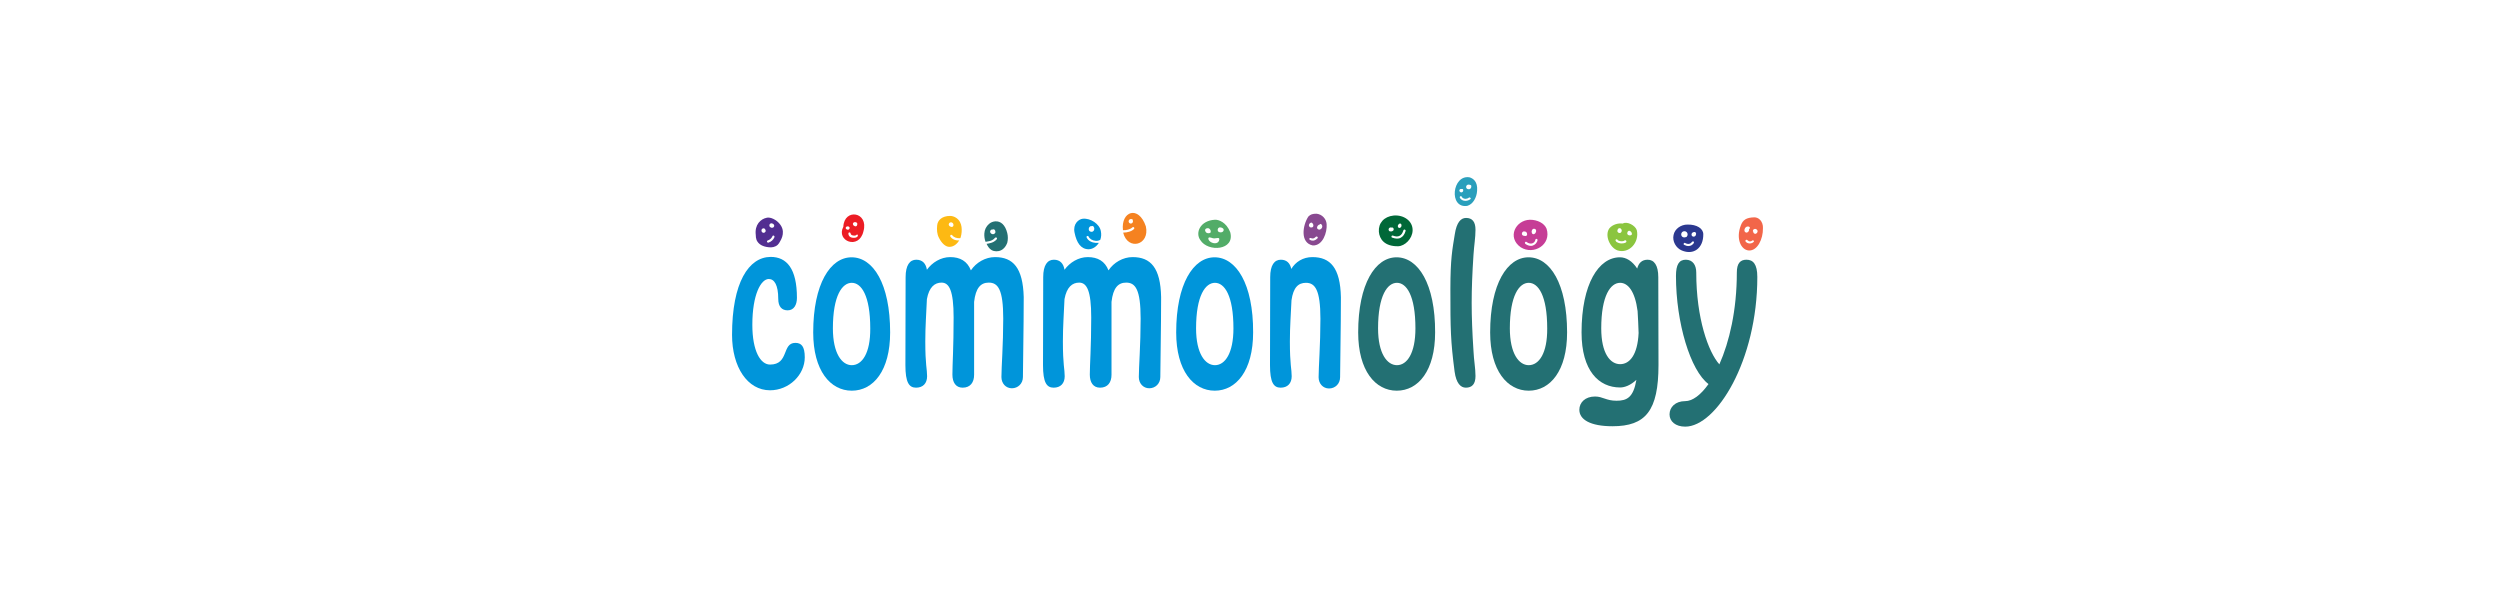 <?xml version="1.0" encoding="UTF-8" standalone="no"?>
<!DOCTYPE svg PUBLIC "-//W3C//DTD SVG 1.1//EN" "http://www.w3.org/Graphics/SVG/1.1/DTD/svg11.dtd">
<svg width="100%" height="100%" viewBox="0 0 514 125" version="1.1" xmlns="http://www.w3.org/2000/svg" xmlns:xlink="http://www.w3.org/1999/xlink" xml:space="preserve" xmlns:serif="http://www.serif.com/" style="fill-rule:evenodd;clip-rule:evenodd;stroke-linejoin:round;stroke-miterlimit:2;">
    <g transform="matrix(0.413,0,0,0.413,150.51,36.423)">
        <g>
            <path d="M25.3,27.1C25.2,24.7 23.5,22.6 21.5,21.3C20.2,20.5 18.7,19.9 17.3,20.2C14.2,20.8 11.2,23.7 11.8,28.7C11.8,29.6 11.9,30.5 12.2,31.3C13.2,33.5 15.3,34.6 18.3,34.9C19.8,35.1 21.5,34.8 22.7,33.7C23.2,33.2 23.6,32.6 23.9,32C24.8,30.5 25.4,28.9 25.3,27.1ZM16.6,27.2C16.4,27.5 16.1,27.7 15.7,27.7C15.3,27.7 15,27.5 14.8,27.2C14.6,26.9 14.6,26.5 14.7,26.2C14.8,25.8 15.1,25.6 15.4,25.5C15.7,25.4 16.1,25.5 16.3,25.7C16.4,25.8 16.5,25.9 16.5,26C16.8,26.5 16.8,26.9 16.6,27.2ZM18.7,23.5C18.9,23.1 19.4,22.9 19.9,23C20.1,23.1 20.3,23.2 20.5,23.3C20.5,23.3 20.6,23.3 20.6,23.4C20.8,23.6 21,23.8 21,24.1C21,24.4 20.9,24.7 20.7,24.9C20.5,25.1 20.2,25.2 19.9,25.2C19.7,25.2 19.6,25.2 19.4,25.1C19.1,25 18.9,24.8 18.7,24.6C18.6,24.3 18.5,23.9 18.7,23.5ZM21.1,29.9C20.6,31.2 19.4,32.2 18.1,32.6L17.9,32.6C17.7,32.6 17.5,32.5 17.4,32.2C17.3,31.9 17.5,31.6 17.8,31.5C18.8,31.2 19.7,30.4 20.1,29.4C20.2,29.1 20.5,29 20.8,29.1C21.1,29.3 21.2,29.6 21.1,29.9Z" style="fill:rgb(82,46,145);fill-rule:nonzero;"/>
        </g>
    </g>
    <g transform="matrix(0.413,0,0,0.413,150.51,36.423)">
        <g>
            <path d="M55.4,24.7C51.6,31.8 63.2,36.4 65.4,27C68.2,17.2 55.8,15.3 55.4,24.7ZM61,22.4C61.4,22.3 61.7,22.5 62,22.6C62.4,22.7 62.5,23.6 62.1,24.2C62,24.3 61.8,24.5 61.5,24.5C61.4,24.5 61.2,24.5 61.1,24.4C60.9,24.3 60.3,24.1 60.2,23.5C60,22.9 60.5,22.5 61,22.4ZM57.4,26.1C56.9,26 56.5,25.7 56.6,25.2C56.6,25 56.7,24.8 56.9,24.7C57.1,24.5 57.4,24.5 57.6,24.5L57.8,24.5C58,24.5 58.2,24.7 58.4,24.9C58.6,25.1 58.6,25.3 58.5,25.5C58.4,25.8 58.1,26.2 57.6,26.2C57.5,26.1 57.4,26.1 57.4,26.1ZM62.5,29.5C62.1,30 61.5,30.2 60.6,30.2L60.5,30.2C59.6,30.2 58.8,29.9 58.4,29.4C58.1,29.1 57.9,28.6 57.9,28.1C57.9,27.8 58.1,27.5 58.4,27.5C58.7,27.5 59,27.7 59,28C59,28.2 59.1,28.4 59.3,28.6C59.6,29 60.2,29 60.7,29.1C61.1,29.1 61.6,29.1 61.8,28.8C62,28.6 62.3,28.5 62.6,28.7C62.6,29 62.7,29.3 62.5,29.5Z" style="fill:rgb(236,28,36);fill-rule:nonzero;"/>
        </g>
    </g>
    <g transform="matrix(0.413,0,0,0.413,150.51,36.423)">
        <g>
            <path d="M108.7,29.6C108.5,29.4 108.6,29 108.8,28.8C109,28.6 109.4,28.7 109.6,28.9C110.4,30 111.9,30.5 113.6,30.4C113.7,30.3 113.7,30.1 113.8,30C114.1,29.1 114.2,28.2 114.3,27.3C114.4,25.6 114.3,23.9 113.5,22.4C112.6,20.6 110.6,19.3 108.5,19.3C104.6,19.3 102.3,21.4 102.1,24.1C101.9,26.2 102,28.3 103,30.2C104.3,32.8 106.2,34.7 108.2,34.7C110.6,34.7 112.2,32.9 113.1,31.5C111.2,31.6 109.5,30.9 108.7,29.6ZM107.9,23.4C108,22.9 108.4,22.5 108.9,22.5C109.8,22.4 110.4,23.3 110.2,24.1C110.2,24.2 110.1,24.4 109.9,24.6C109.7,24.7 109.6,24.8 109.4,24.8C109.2,24.8 109,24.7 108.9,24.7C108.7,24.6 108.5,24.5 108.3,24.4C108,24.1 107.8,23.8 107.9,23.4Z" style="fill:rgb(253,185,19);fill-rule:nonzero;"/>
        </g>
    </g>
    <g transform="matrix(0.413,0,0,0.413,150.51,36.423)">
        <g>
            <path d="M137,27.8C136,23.8 133.8,21.8 131,22C129.9,22.1 128.8,22.5 127.9,23.3C126.5,24.5 125.7,26.2 125.6,28C125.5,29.4 125.7,30.9 126.2,32.2C126.9,32.1 127.7,31.9 128.3,31.8C129.1,31.6 130.2,31.1 130.9,30.2C131.1,30 131.4,29.9 131.7,30.1C131.9,30.3 132,30.6 131.8,30.9C130.9,32 129.6,32.6 128.6,32.8C128.4,32.9 127.5,33.1 126.7,33.2C127.3,34.4 128,35.6 129.2,36.3C130.6,37.1 132.5,37.1 133.9,36.4C135.4,35.7 136.4,34.3 137,32.7C137.4,31.1 137.4,29.4 137,27.8ZM130.7,28.1C130.5,28.3 130.2,28.4 129.9,28.4C129.6,28.4 129.3,28.3 129,28.1C128.5,27.7 128.3,27.1 128.6,26.6C128.8,26.3 129.1,26 129.5,26.1L129.6,26.1C129.7,26.1 129.7,26.1 129.8,26C130.2,25.9 130.6,26 130.8,26.3C131,26.5 131.1,26.9 131.1,27.2C131.2,27.5 131,27.8 130.7,28.1Z" style="fill:rgb(35,112,115);fill-rule:nonzero;"/>
        </g>
    </g>
    <g transform="matrix(0.413,0,0,0.413,150.51,36.423)">
        <g>
            <path d="M206,24.5C202.4,13.8 193.5,17 194.6,26.4C196.2,26.5 198.3,26 199.3,25C199.5,24.8 199.9,24.8 200.1,25C200.3,25.2 200.3,25.6 200.1,25.8C199,27 196.7,27.6 194.9,27.6L194.7,27.6C197,36.8 208.1,33.9 206,24.5ZM199.5,22.4C199.4,22.6 199.3,22.9 198.9,23C198.8,23.1 198.6,23.1 198.5,23.1C198.4,23.1 198.2,23.1 198.1,23C197.8,22.9 197.6,22.7 197.5,22.4C197.3,21.9 197.5,21.3 198,21C198.4,20.8 198.9,20.8 199.3,21C199.5,21.1 199.6,21.4 199.5,21.6C199.7,22.1 199.5,22.3 199.5,22.4Z" style="fill:rgb(245,130,32);fill-rule:nonzero;"/>
        </g>
    </g>
    <g transform="matrix(0.413,0,0,0.413,150.51,36.423)">
        <g>
            <path d="M248,27.4C246.1,22.5 242.3,21.1 240.4,21.2C233,21.6 230.5,27.7 233.1,31.3C236.9,37.5 250.5,36.5 248,27.4ZM235.9,27.4C235.1,26.4 235.5,25.4 236.9,25.4C237.9,25.4 238.7,26.9 238.1,27.7C237.5,28 236.5,28.1 235.9,27.4ZM242,32.3C240.9,33.4 238.7,32.9 237.6,31.7C237.3,31.3 236.9,30.7 237.2,30.2C237.8,29.6 239,30.5 240,30.5C240.7,30.5 242,30.1 242.4,30.4C242.7,30.6 242.6,31.7 242,32.3ZM244.6,26.8C244.1,27.7 242.5,27.7 241.9,26.9C241.6,26.3 241.8,25.4 242.4,25.1C242.6,25 242.9,25 243.1,25C244.2,25.1 245.1,25.8 244.6,26.8Z" style="fill:rgb(82,172,104);fill-rule:nonzero;"/>
        </g>
    </g>
    <g transform="matrix(0.413,0,0,0.413,150.51,36.423)">
        <g>
            <path d="M329.4,19.1C324.5,19.6 321.7,22.9 322,27.2C322.3,30.8 324.8,34.5 331.6,34.4C334.9,34.3 338.7,30.7 338.8,26.5C338.9,21.8 334.4,18.7 329.4,19.1ZM331.8,23.5C331.9,23.4 332.1,23.2 332.3,23.1C332.7,23 333.1,23.2 333.2,23.6C333.4,24.2 333.2,24.9 332.6,25.2C332.5,25.2 332.4,25.3 332.3,25.3C332,25.3 331.7,25.2 331.6,24.9C331.3,24.5 331.4,24 331.8,23.5ZM326.9,26.4C326.7,25.9 327,25.3 327.5,25.1C327.8,25 328.1,25 328.4,25.1C328.5,25 328.7,25.1 328.9,25.1C329.3,25.3 329.5,25.9 329.3,26.4C329.1,26.7 328.8,26.9 328.4,27L328,27C327.5,27.1 327.1,26.9 326.9,26.4ZM335.3,26.8C334.8,28.5 334,29.6 332.8,30.2C332.3,30.5 331.6,30.6 331,30.6C330.3,30.6 329.5,30.4 328.6,30.1C328.3,30 328.2,29.7 328.3,29.4C328.4,29.1 328.7,29 329,29.1C330.3,29.6 331.4,29.7 332.3,29.2C333.2,28.8 333.8,27.8 334.2,26.5C334.3,26.2 334.6,26 334.9,26.1C335.2,26.2 335.4,26.5 335.3,26.8Z" style="fill:rgb(0,104,56);fill-rule:nonzero;"/>
        </g>
    </g>
    <g transform="matrix(0.413,0,0,0.413,150.51,36.423)">
        <g>
            <path d="M367.2,0.1C358.5,-1.5 356.6,15.7 366,14.3C368.9,13.5 370.7,10.1 370.9,6.8C371.3,2.1 368.8,0.6 367.2,0.1ZM362.3,6.1C362.5,5.9 362.8,5.8 363.1,5.9L363.2,5.9C363.5,5.8 363.8,5.9 363.9,6.1C364.1,6.5 364,7.1 363.6,7.4C363.4,7.5 363.2,7.6 363.1,7.6C362.8,7.6 362.5,7.5 362.3,7.2C362,7 362,6.4 362.3,6.1ZM367.5,11C366.8,11.5 366,11.8 365.1,11.8L365,11.8C364,11.8 362.8,11.3 362.3,10.2C362.2,9.9 362.3,9.6 362.6,9.5C362.9,9.4 363.2,9.5 363.3,9.8C363.5,10.4 364.3,10.7 365,10.8C365.6,10.8 366.3,10.6 366.8,10.2C367,10 367.4,10.1 367.6,10.3C367.8,10.5 367.8,10.9 367.5,11ZM368,4.6L368,4.9C368,5.2 367.8,5.5 367.5,5.8C367.3,6 367,6 366.7,6C366.5,6 366.3,6 366.1,5.9C365.6,5.7 365.3,5.1 365.5,4.5C365.6,4.1 366.1,3.7 366.6,3.7C367,3.7 367.3,3.8 367.6,3.9C367.9,4 368.1,4.3 368,4.6Z" style="fill:rgb(42,159,188);fill-rule:nonzero;"/>
        </g>
    </g>
    <g transform="matrix(0.413,0,0,0.413,150.51,36.423)">
        <g>
            <path d="M405.5,25.7C404.4,22.9 400.9,21.2 397.2,21.2C390,21.4 385.7,30 392.6,34.9C399.1,39 408,33.6 405.5,25.7ZM398.1,26.9C398.1,26.8 398.1,26.6 398.2,26.5C398.3,26.1 398.7,25.7 399.1,25.7C399.4,25.7 399.7,25.7 399.9,25.9C400.2,26.1 400.3,26.4 400.3,26.8C400.3,27.2 400.1,27.6 399.8,28C399.5,28.3 399.2,28.4 399,28.4L398.8,28.4C398.4,28.3 398.1,27.9 398.1,27.4C398,27.2 398,27 398.1,26.9ZM393.5,28.9C393.2,28.6 393.1,28.1 393.3,27.7C393.5,27.2 393.9,26.8 394.9,27.1C395.4,27.2 395.8,27.7 395.8,28.5C395.8,28.9 395.5,29.3 395,29.3L394.8,29.3C394.6,29.3 394.4,29.2 394.3,29.2C394,29.2 393.7,29.1 393.5,28.9ZM398.5,34.1C398.2,34.2 397.9,34.2 397.6,34.2C396.7,34.2 395.7,33.8 394.9,33.2C394.7,33 394.6,32.7 394.8,32.4C395,32.1 395.3,32.1 395.6,32.3C396.3,32.9 397.3,33.2 398.2,33C399.1,32.8 399.8,32 399.9,31.2C399.9,30.9 400.2,30.7 400.5,30.7C400.8,30.7 401,31 401,31.3C400.8,32.6 399.8,33.7 398.5,34.1Z" style="fill:rgb(198,61,150);fill-rule:nonzero;"/>
        </g>
    </g>
    <g transform="matrix(0.413,0,0,0.413,150.51,36.423)">
        <g>
            <path d="M450.4,26.4C449.7,24.1 445.6,21.8 443.4,23.1C441,22.8 438.4,23.6 436.8,25.4C434.2,28.9 437,35.2 440.9,36.5C446.6,38.2 451.8,32.5 450.4,26.4ZM440.8,26.3C440.9,26.1 441,25.8 441.2,25.6C441.4,25.5 441.6,25.4 441.9,25.4C442.1,25.4 442.2,25.4 442.3,25.5C442.6,25.8 442.9,26.1 442.9,26.5C442.9,27 442.7,27.5 442.3,27.7C442.1,27.8 442,27.8 441.8,27.8C441.4,27.8 441.1,27.6 440.9,27.3C440.6,27 440.8,26.5 440.8,26.3ZM445.2,32.2C445.1,32.4 445,32.5 444.8,32.6C444.2,32.9 443.5,33 442.8,33C442.3,33 441.7,32.9 441.2,32.7C440.6,32.5 440.1,32.2 439.9,31.7C439.7,31.4 439.8,31.1 440.1,31C440.4,30.8 440.7,30.9 440.8,31.2C440.9,31.4 441.2,31.6 441.6,31.7C442.4,32 443.3,32 444.1,31.7C444.1,31.6 444.2,31.5 444.3,31.5C444.5,31.4 444.8,31.4 445,31.5C445.2,31.7 445.3,32 445.2,32.2ZM447.8,28.7C447.6,28.9 447.3,29 447,29C446.7,29 446.5,28.9 446.4,28.9C446.3,28.9 446.1,28.8 445.9,28.6C445.5,28.2 445.7,27.7 445.7,27.6C445.8,27.4 445.8,27.1 446.1,26.9C446.3,26.7 446.6,26.6 446.8,26.7C447,26.7 447.2,26.9 447.4,27.1C447.5,27.1 447.5,27.2 447.5,27.2C447.8,27.4 447.9,27.7 447.9,28C448.1,28.2 448,28.5 447.8,28.7Z" style="fill:rgb(139,197,63);fill-rule:nonzero;"/>
        </g>
    </g>
    <g transform="matrix(0.413,0,0,0.413,150.51,36.423)">
        <g>
            <path d="M511.6,21.1C510.9,20.4 509.9,20 508.9,20C504.9,20.1 503.2,21.3 502.2,24C499.6,30.7 502.3,36.2 506.1,36.5C510.4,36.8 513.3,30.9 513.2,25.4C513.3,23.9 512.8,22.2 511.6,21.1ZM504.2,27.2C504.1,27 504.1,26.9 504,26.7C503.9,26.1 504.2,25.4 504.6,25C505.1,24.5 506,24.4 506.5,24.8C506.7,25 506.8,25.3 506.6,25.6C506.5,25.7 506.4,25.8 506.3,25.8C506.3,26.1 506.3,26.4 506.2,26.7C506,27.2 505.5,27.6 505,27.6C504.9,27.6 504.7,27.6 504.6,27.5C504.5,27.4 504.3,27.3 504.2,27.2ZM508.5,32.3C508.1,32.7 507.4,33 506.7,33L506.6,33C505.8,33 505.1,32.7 504.6,32.1C504.4,31.9 504.4,31.5 504.7,31.3C504.9,31.1 505.3,31.1 505.5,31.4C505.9,31.8 506.4,32 506.7,32C507.2,32 507.6,31.8 507.8,31.6C508,31.4 508.3,31.4 508.6,31.6C508.9,31.8 508.7,32.1 508.5,32.3ZM510.5,27.2C510.4,27.6 510.2,27.9 509.8,28.1C509.6,28.2 509.5,28.2 509.3,28.2C509.2,28.2 509.1,28.2 509,28.1C508.6,28 508.4,27.6 508.4,27.2C508.2,27.1 508.1,26.8 508.2,26.6C508.3,26.2 508.6,25.9 509,25.8C509.4,25.7 509.9,25.8 510.1,26.1C510.5,26.4 510.6,26.8 510.5,27.2Z" style="fill:rgb(242,102,73);fill-rule:nonzero;"/>
        </g>
    </g>
    <g transform="matrix(0.413,0,0,0.413,150.51,36.423)">
        <g>
            <path d="M296,23.4C295.8,20.7 293.7,18.5 291,18.2C289,18.2 288,18.5 286.9,19.6C284.1,23.8 282.6,32.7 289.1,34C294.1,34.2 296.3,27.5 296,23.4ZM287.7,22.9C287.8,22.8 288,22.7 288.3,22.6C288.5,22.6 288.7,22.7 288.9,22.9C289.2,23.2 289.4,23.6 289.4,24C289.4,25.2 288.3,25.1 287.9,25C287.5,24.9 287.3,24.5 287.2,24.2C287.1,23.8 287.3,23.3 287.7,22.9ZM291.5,30.4C291.1,30.8 290.5,31.3 289.8,31.5C289.6,31.6 289.3,31.6 289.1,31.6C288.6,31.6 288.1,31.5 287.6,31.2C287.4,31 287.3,30.7 287.4,30.5C287.6,30.3 287.9,30.2 288.1,30.3C288.5,30.5 289,30.6 289.4,30.5C289.8,30.4 290.2,30.1 290.6,29.7C290.8,29.5 291.2,29.5 291.4,29.7C291.6,29.9 291.7,30.2 291.5,30.4ZM293.8,24.8C293.7,25.4 293.2,25.9 292.6,26.1L292.3,26.1C291.9,26.1 291.5,25.9 291.3,25.5C291.2,25.3 291.2,25 291.3,24.7C291.4,24.3 291.7,24 292,23.8C292.2,23.7 292.3,23.6 292.5,23.6C292.6,23.4 292.9,23.2 293.1,23.3C293.7,23.6 293.9,24.3 293.8,24.8Z" style="fill:rgb(136,73,144);fill-rule:nonzero;"/>
        </g>
    </g>
    <g transform="matrix(0.413,0,0,0.413,150.51,36.423)">
        <g>
            <path d="M475.6,23.6C472.4,23.6 469.3,25.7 468.7,28.8C468,31.9 469.9,35.3 472.8,36.5C478.7,39 483.6,35.3 483.5,28.4C483.5,25.6 480.3,23.5 475.6,23.6ZM472.5,28.5C472.5,27.6 473.2,26.9 474.1,26.9C475,26.9 475.7,27.6 475.7,28.5C475.7,28.9 475.6,29.2 475.4,29.4C475.4,29.5 475.3,29.6 475.2,29.7C475.1,29.8 474.9,29.9 474.6,29.9C474.5,29.9 474.3,30 474.2,30C473.2,30.1 472.5,29.4 472.5,28.5ZM478.8,32.8C478.1,33.8 477.2,34.3 476.1,34.3C475.4,34.3 474.7,34.1 474,33.7C473.7,33.6 473.6,33.2 473.8,33C473.9,32.7 474.3,32.6 474.5,32.8C476.4,33.8 477.4,32.9 477.9,32.2C478.1,32 478.4,31.9 478.6,32C478.9,32.2 478.9,32.6 478.8,32.8ZM479.8,28.8C479.7,29.1 479.5,29.4 479.2,29.5C479,29.6 478.8,29.6 478.7,29.6L478.4,29.6C478.2,29.5 478.1,29.4 477.9,29.3C477.5,28.8 477.6,28.1 478,27.7C478.2,27.5 478.6,27.4 478.9,27.3L479.2,27.3C479.4,27.3 479.5,27.4 479.6,27.5L479.8,27.7C480,28.1 479.9,28.5 479.8,28.8Z" style="fill:rgb(43,56,143);fill-rule:nonzero;"/>
        </g>
    </g>
    <g transform="matrix(0.413,0,0,0.413,150.51,36.423)">
        <path d="M461.1,49.8C461.1,43.8 459,41.1 455.8,41.1C452.9,41.1 451.3,42.8 450.6,45.5C448.1,41.7 445.1,39.9 442,39.9C431.5,39.9 422.9,53 422.9,77.3C422.9,96.4 431.5,104.7 442.1,104.7C444.4,104.7 447.3,103.6 450.2,100.9C448.7,109.7 445.5,111.3 440.3,111.3C435.1,111.3 433.5,109.2 429.6,109.2C424.7,109.2 421.8,112.2 421.8,115.8C421.8,120.7 427.3,124 438.3,124C454.8,124 461.2,116.3 461.2,93.5L461.1,49.8ZM442.1,93.1C437.2,93.1 432.7,87.8 432.7,75.3C432.7,58.8 437.4,52.6 442.1,52.6C445.9,52.6 449.5,56.6 450.8,66.7C451,70.3 451.2,73.7 451.3,77.6C450.8,88.4 446.9,93.1 442.1,93.1Z" style="fill:rgb(35,112,115);fill-rule:nonzero;"/>
    </g>
    <g transform="matrix(0.413,0,0,0.413,150.51,36.423)">
        <path d="M396.5,39.9C386,39.9 377.4,53 377.4,77.3C377.4,96.4 386,106.3 396.6,106.3C407.3,106.3 415.7,96.4 415.7,77.3C415.7,53 407.2,39.9 396.5,39.9ZM396.6,93.6C391.7,93.6 387.2,87.8 387.2,75.3C387.2,58.8 391.9,52.6 396.6,52.6C401.3,52.6 405.8,58.8 405.8,75.3C405.9,87.7 401.7,93.6 396.6,93.6Z" style="fill:rgb(35,112,115);fill-rule:nonzero;"/>
    </g>
    <g transform="matrix(0.413,0,0,0.413,150.51,36.423)">
        <path d="M365.3,104.8C368.4,104.8 370.1,103 370.1,99C370.1,95.1 369.3,91.2 369.1,86.5C367.9,67.9 367.9,57.2 369.1,38.7C369.4,34 370.1,30.1 370.1,26.2C370.1,22.2 368.5,20.3 365.4,20.3C362.8,20.3 360.7,22.5 359.8,28.4C358.6,35.8 357.6,40.6 357.6,55.8C357.6,75.7 357.7,81.5 359.7,96.8C360.5,102.6 362.7,104.8 365.3,104.8Z" style="fill:rgb(35,112,115);fill-rule:nonzero;"/>
    </g>
    <g transform="matrix(0.413,0,0,0.413,150.51,36.423)">
        <path d="M330.8,39.9C320.3,39.9 311.7,53 311.7,77.3C311.7,96.4 320.3,106.3 330.9,106.3C341.6,106.3 350,96.4 350,77.3C350.1,53 341.5,39.9 330.8,39.9ZM331,93.6C326.1,93.6 321.6,87.8 321.6,75.3C321.6,58.8 326.3,52.6 331,52.6C335.7,52.6 340.2,58.8 340.2,75.3C340.2,87.7 336,93.6 331,93.6Z" style="fill:rgb(35,112,115);fill-rule:nonzero;"/>
    </g>
    <g>
        <g transform="matrix(0.413,0,0,0.413,150.51,36.423)">
            <g>
                <path d="M182.6,32.7L180.9,32.7C179.3,32.6 177.3,31.8 176.5,30C176.4,29.7 176.5,29.4 176.8,29.3C177.1,29.2 177.4,29.3 177.5,29.6C178,30.7 179.4,31.6 181,31.7C181.7,31.8 182.7,31.6 183.3,31.2C183.8,29.9 183.9,28.4 183.6,26.9C183,23.3 178.4,20.3 174.6,20.7C172.5,20.9 169.6,23.3 170.5,27.6C171.5,32.6 173.6,35.8 177.4,35.9C179.5,35.9 181.4,34.6 182.6,32.7ZM178.3,24.5C178.5,24.4 178.8,24.3 179,24.4C179.3,24.2 179.7,24.3 179.9,24.5C180.2,24.9 180.4,25.4 180.3,25.9C180.3,26.5 179.8,27.1 179.2,27.2L178.9,27.2C178.3,27.2 177.7,26.8 177.6,26.2C177.5,25.5 177.7,24.9 178.3,24.5Z" style="fill:rgb(0,149,218);fill-rule:nonzero;"/>
            </g>
        </g>
        <g transform="matrix(0.413,0,0,0.413,150.51,36.423)">
            <path d="M288.9,39.8C284.2,39.8 280.5,42.2 278.4,45.7C277.8,42.8 276.1,41.1 273.2,41.1C270,41.1 267.9,43.8 267.9,49.8L267.8,93.6C267.8,102.2 269.6,104.8 273.1,104.8C276.5,104.8 278.6,102.7 278.6,99.1C278.6,95.5 277.7,93.6 277.7,81.8C277.7,74 278.2,68.5 278.5,61.3C279.4,54.9 281.9,52.6 285.7,52.6C290.2,52.6 292.9,56 292.9,70.5C292.9,83.4 292,94.7 292,99.6C292,102.8 294.2,105.2 297.2,105.2C300.2,105.2 302.7,102.9 302.7,99.6C302.7,93.6 303.1,75.7 303.1,59.8C302.8,45.1 297.8,39.8 288.9,39.8Z" style="fill:rgb(0,149,218);fill-rule:nonzero;"/>
            <path d="M240.2,39.9C229.7,39.9 221.1,53 221.1,77.3C221.1,96.4 229.7,106.3 240.3,106.3C250.9,106.3 259.4,96.4 259.4,77.3C259.5,53 250.9,39.9 240.2,39.9ZM240.4,93.6C235.5,93.6 231,87.8 231,75.3C231,58.8 235.7,52.6 240.4,52.6C245.1,52.6 249.6,58.8 249.6,75.3C249.6,87.7 245.4,93.6 240.4,93.6Z" style="fill:rgb(0,149,218);fill-rule:nonzero;"/>
            <path d="M199.4,39.8C194.6,39.8 190,42.5 187.4,46.4C185.6,41.8 182,39.8 177.1,39.8C172.4,39.8 168.1,42.5 165.5,46.1C165,43 163.3,41.1 160.2,41.1C157,41.1 154.9,43.8 154.9,49.8L154.8,93.6C154.8,102.2 156.6,104.8 160.1,104.8C163.5,104.8 165.6,102.7 165.6,99.1C165.6,95.5 164.7,93.6 164.7,81.8C164.7,73.8 165.2,68.2 165.5,60.7C166.6,54.7 169.4,52.5 172.8,52.5C176.6,52.5 178.8,56.5 178.8,69.8C178.8,84.8 178.1,93.1 178.1,98.3C178.1,102.2 179.8,104.8 183.2,104.8C187,104.8 188.9,102.2 188.9,98.4L188.9,62.1C189.7,55.1 192.2,52.5 196.2,52.5C200.8,52.5 203.4,55.9 203.4,70.4C203.4,83.3 202.5,94.6 202.5,99.5C202.5,102.7 204.7,105.1 207.7,105.1C210.7,105.1 213.2,102.8 213.2,99.5C213.2,93.5 213.6,75.6 213.6,59.7C213.3,45.1 208.4,39.8 199.4,39.8Z" style="fill:rgb(0,149,218);fill-rule:nonzero;"/>
            <path d="M130.9,39.8C126.1,39.8 121.5,42.5 118.9,46.4C117.1,41.8 113.5,39.8 108.6,39.8C103.9,39.8 99.6,42.5 97,46.1C96.5,43 94.8,41.1 91.7,41.1C88.5,41.1 86.4,43.8 86.4,49.8L86.3,93.6C86.3,102.2 88.1,104.8 91.6,104.8C95,104.8 97.1,102.7 97.1,99.1C97.1,95.5 96.2,93.6 96.2,81.8C96.2,73.8 96.7,68.2 97,60.7C98.1,54.7 100.9,52.5 104.3,52.5C108.1,52.5 110.3,56.5 110.3,69.8C110.3,84.8 109.7,93.1 109.7,98.3C109.7,102.2 111.4,104.8 114.8,104.8C118.6,104.8 120.5,102.2 120.5,98.4L120.5,62.1C121.3,55.1 123.8,52.5 127.8,52.5C132.4,52.5 135,55.9 135,70.4C135,83.3 134.1,94.6 134.1,99.5C134.1,102.7 136.3,105.1 139.3,105.1C142.3,105.1 144.8,102.8 144.8,99.5C144.8,93.5 145.2,75.6 145.2,59.7C144.8,45.1 139.9,39.8 130.9,39.8Z" style="fill:rgb(0,149,218);fill-rule:nonzero;"/>
            <path d="M59.5,39.9C49,39.9 40.4,53 40.4,77.3C40.4,96.4 49,106.3 59.6,106.3C70.3,106.3 78.7,96.4 78.7,77.3C78.7,53 70.2,39.9 59.5,39.9ZM59.6,93.6C54.7,93.6 50.2,87.8 50.2,75.3C50.2,58.8 54.9,52.6 59.6,52.6C64.3,52.6 68.8,58.8 68.8,75.3C68.9,87.7 64.7,93.6 59.6,93.6Z" style="fill:rgb(0,149,218);fill-rule:nonzero;"/>
            <path d="M18.9,106.1C28.4,106.1 36.2,98.4 36.2,89.7C36.2,84.2 34.5,82.5 31.5,82.5C24.7,82.5 28.5,93.3 18.9,93.3C14.2,93.3 10.1,86.7 10.1,73.5C10.1,58.4 14.4,50.7 18.3,50.7C21,50.7 23,53.6 23,60.6C23,64.5 24.8,66.3 27.7,66.3C30.9,66.3 32.3,63.4 32.3,60.1C32.3,45.5 27.2,39.7 19.2,39.7C8.3,39.8 0,52.4 0,78.5C0,94.6 7.7,106.1 18.9,106.1Z" style="fill:rgb(0,149,218);fill-rule:nonzero;"/>
        </g>
    </g>
    <g transform="matrix(0.413,0,0,0.413,150.51,36.423)">
        <path d="M505,41.1C501.9,41.1 500.2,42.9 500.2,47.5C500.2,66.2 496.5,82 491.5,93.2C486,87 480,70.3 480,47.5C480,43.7 478.2,41.1 474.8,41.1C471.4,41.1 469.9,43.6 469.9,49.2C469.9,72.5 477.1,96.3 486.1,103C482.2,108.5 478.1,111.5 474.5,111.5C469.6,111.5 466.7,114.5 466.7,118.1C466.7,121.6 469.7,124.2 474.5,124.2C490,124.2 510.4,91.4 510.4,49.7C510.4,43.3 508.3,41.1 505,41.1Z" style="fill:rgb(35,112,115);fill-rule:nonzero;"/>
    </g>
</svg>
